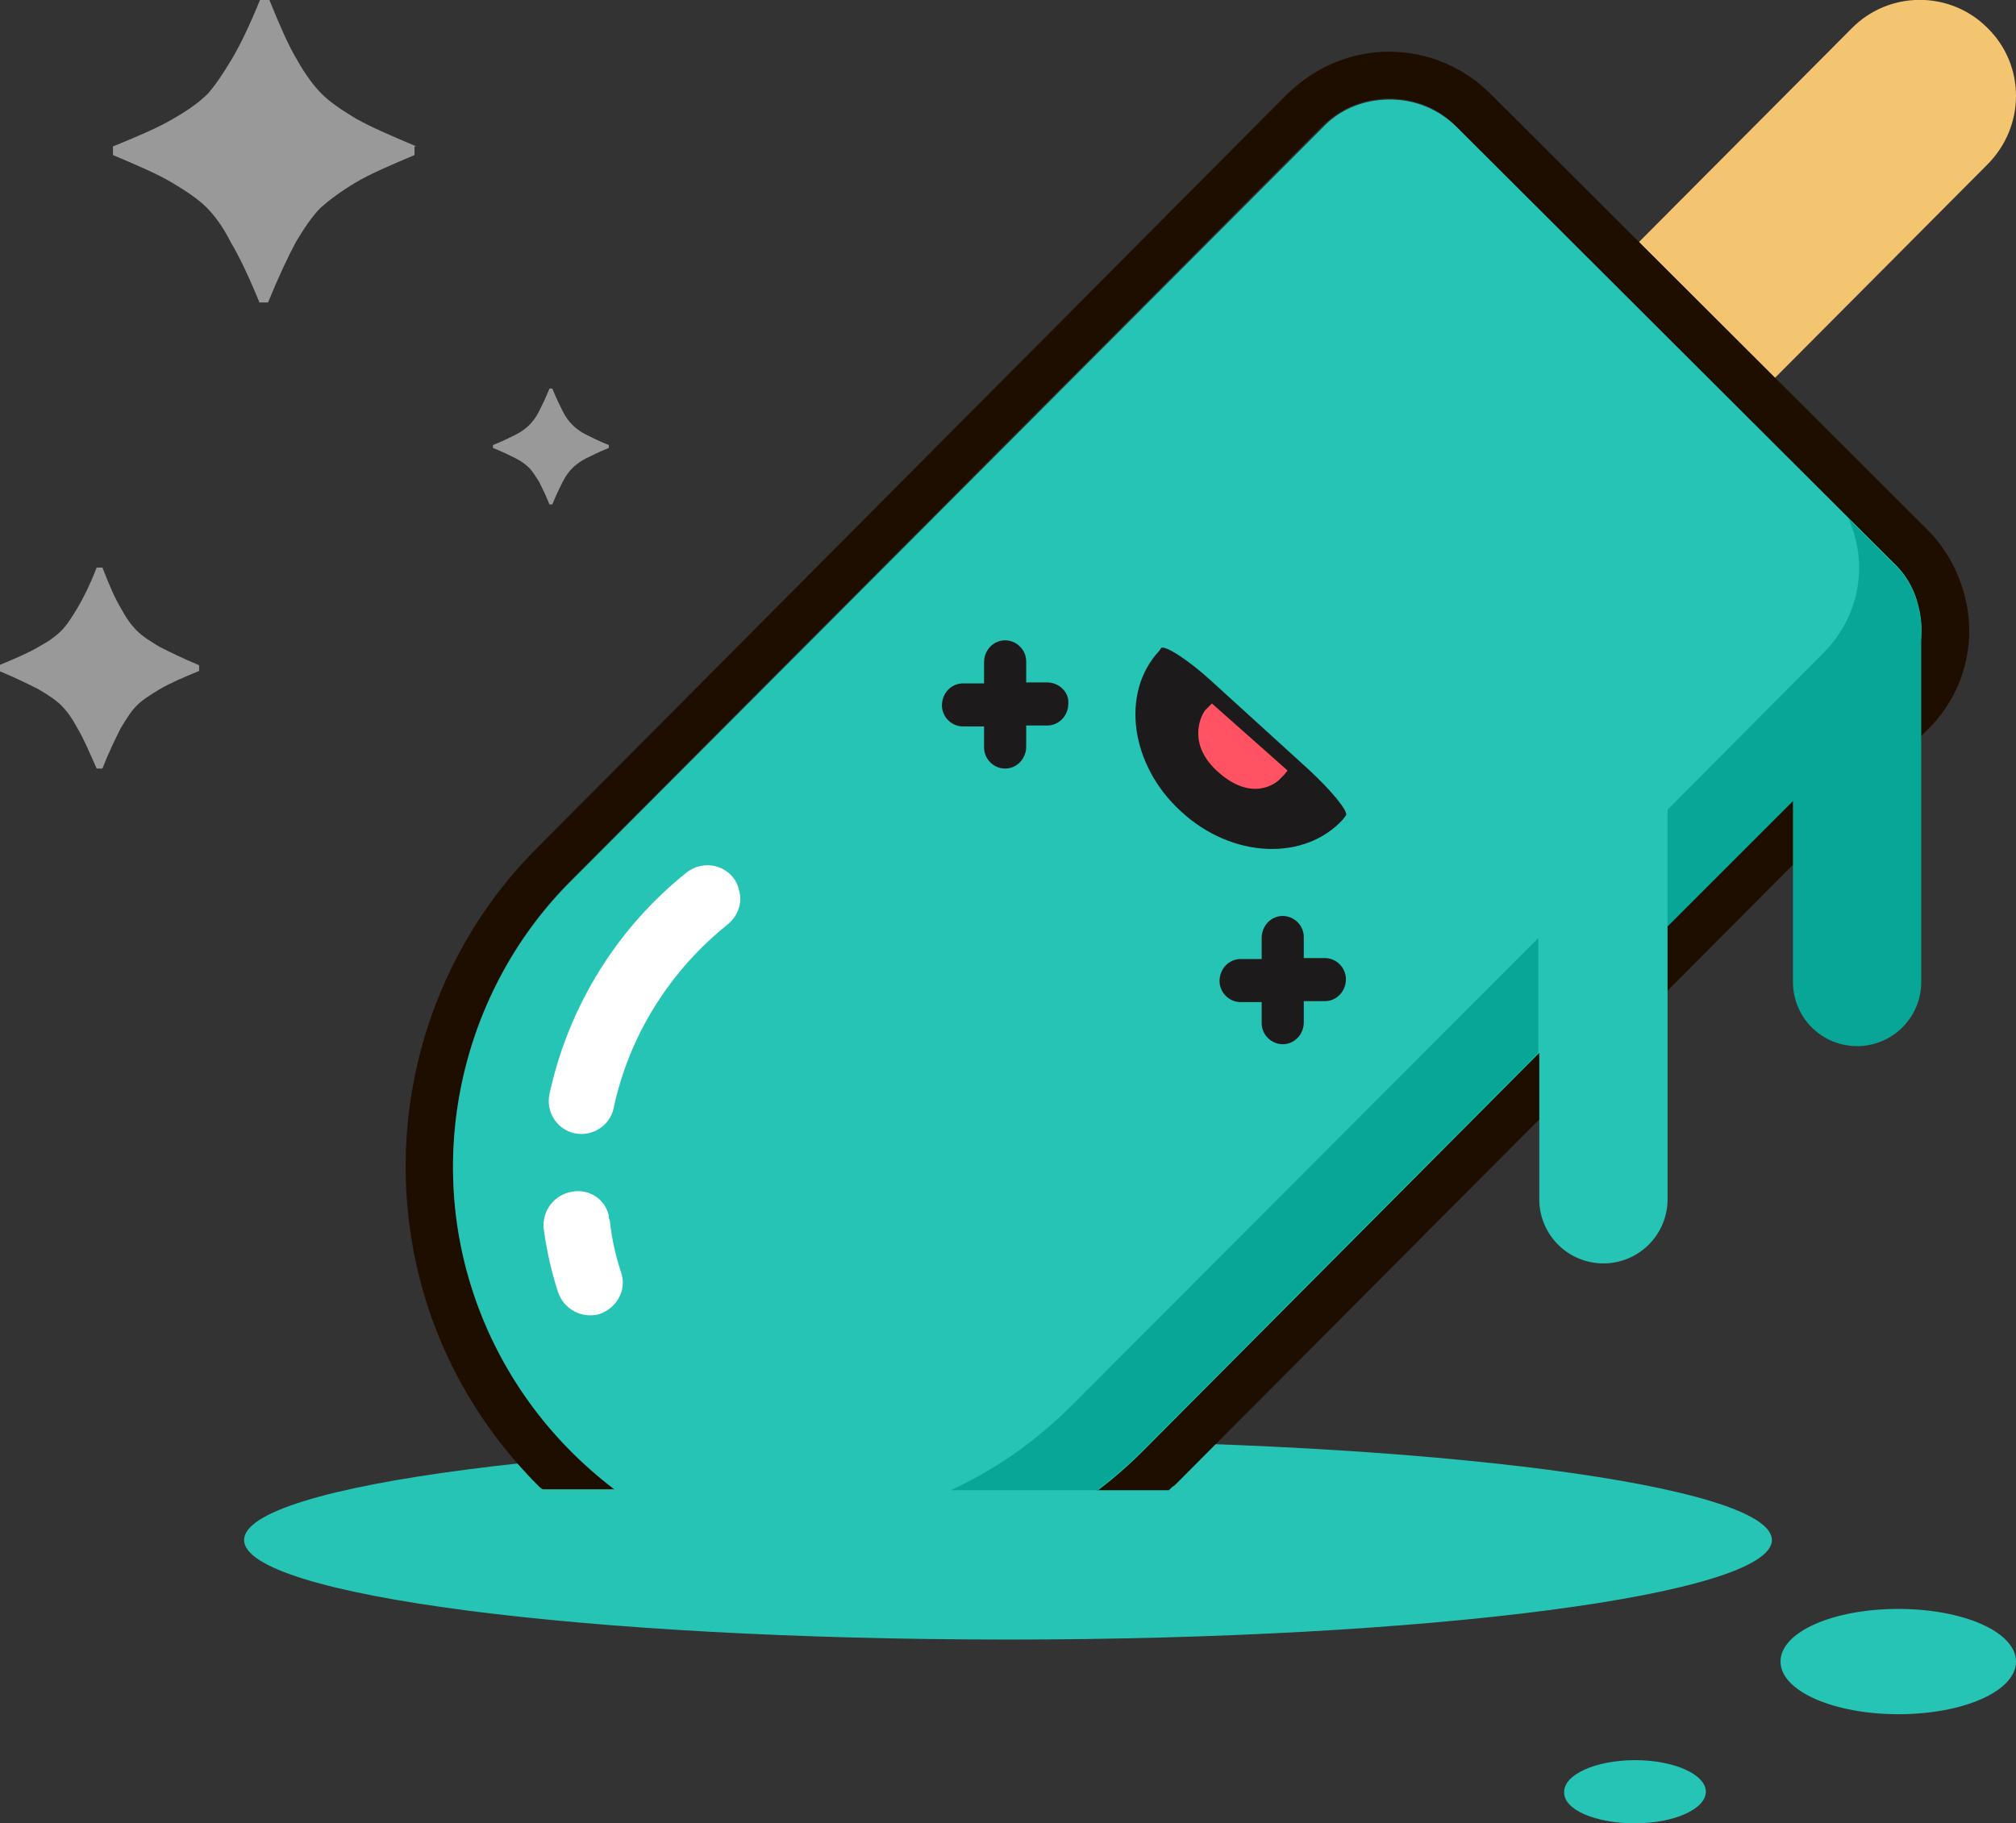 <svg version="1.1" id="Layer_1" xmlns="http://www.w3.org/2000/svg" x="0" y="0" viewBox="0 0 210.6 190.5" xml:space="preserve"><rect x="0" y="0" width="210.6" height="190.5" fill="#333333" stroke="none"/>
<style>.st0{fill:#26c4b5}.st5,.st7{fill:#fff}.st7{opacity:.5}.st8{fill:#08a697}</style><path class="st0" d="M185.1 160.9c0 5.7-35.7 10.4-79.8 10.4s-79.8-4.6-79.8-10.4 35.7-10.4 79.8-10.4 79.8 4.7 79.8 10.4zm-14.3 29.6c4.1 0 7.4-1.5 7.4-3.3 0-1.8-3.3-3.3-7.4-3.3s-7.4 1.5-7.4 3.3c-.1 1.9 3.3 3.3 7.4 3.3m27.5-11.4c6.8 0 12.3-2.4 12.3-5.5s-5.5-5.5-12.3-5.5c-6.8 0-12.3 2.4-12.3 5.5s5.6 5.5 12.3 5.5"/><path d="M207.6 2.9C203.7-1 197.3-1 193.4 3l-22.2 22.3 14.2 14.2 22.2-22.3c4-4 4-10.4 0-14.3z" fill="#f3c570"/><path d="M205.2 62.1c-.7-2.6-2-4.9-3.9-6.8L155.7 9.8c-2.8-2.8-6.6-4.4-10.6-4.4s-7.7 1.6-10.6 4.4L56.1 88.6c-11.8 11.8-16.4 29.1-12.2 45.2 2.1 8.1 6.4 15.5 12.3 21.4.2.2.3.3.5.4h7.6c-1.6-1.2-3.1-2.5-4.6-4-5.3-5.3-9.1-11.9-11-19.1-3.8-14.4.4-29.9 10.9-40.5l78.5-78.8c1.9-1.9 4.4-2.9 7-2.9 2.7 0 5.2 1 7 2.9l45.6 45.5c1.3 1.3 2.2 2.8 2.6 4.5.9 3.4-.1 7.1-2.6 9.6l-78.5 78.8c-1.5 1.5-3 2.8-4.7 4.1h7.6c.2-.2.4-.4.6-.5l78.5-78.8c3.9-3.7 5.4-9.2 4-14.3z" fill="#1e0e00"/><path class="st0" d="M200.4 63.3c-.4-1.7-1.3-3.3-2.6-4.5l-45.6-45.5c-1.9-1.9-4.4-2.9-7-2.9-2.7 0-5.2 1-7 2.9L59.6 92.1c-10.5 10.5-14.7 26.1-10.9 40.5 1.9 7.2 5.7 13.8 11 19.1 1.4 1.4 3 2.8 4.6 4h50.4c1.6-1.2 3.2-2.6 4.7-4.1l41.4-41.6v15.3a6.7 6.7 0 0013.4 0V96.6l23.6-23.7c2.5-2.5 3.5-6.2 2.6-9.6z"/><path d="M121.3 67.7c.4-.3 2.8 1.2 5.3 3.5l10 9.1c2.5 2.3 4.3 4.5 4 4.9l-.3.4c-4 4.4-11.6 4.1-16.9-.8-5.3-4.8-6.4-12.4-2.3-16.8l.2-.3zm-11.9 3.6h-2.2v-2.2c0-1.2-1-2.2-2.2-2.2-1.2 0-2.2 1-2.2 2.3v2.2h-2.2c-1.2 0-2.2 1-2.2 2.3 0 1.2 1 2.2 2.2 2.2h2.2v2.2c0 1.2 1 2.2 2.2 2.2 1.2 0 2.2-1 2.2-2.3v-2.2h2.2c1.2 0 2.2-1 2.2-2.3.1-1.2-1-2.2-2.2-2.2zm29 28.8h-2.2v-2.2c0-1.2-1-2.2-2.2-2.2-1.2 0-2.2 1-2.2 2.3v2.2h-2.2c-1.2 0-2.2 1-2.2 2.3 0 1.2 1 2.2 2.2 2.2h2.2v2.2c0 1.2 1 2.2 2.2 2.2 1.2 0 2.2-1 2.2-2.3v-2.2h2.2c1.2 0 2.2-1 2.2-2.3 0-1.2-1-2.2-2.2-2.2z" fill="#1c1a1a"/><path class="st5" d="M77.2 93c-.1-.5-.3-.9-.6-1.3-1.2-1.5-3.3-1.7-4.8-.6-7.3 5.8-12.4 14-14.4 23.2-.4 1.9.8 3.7 2.6 4.1 1.9.4 3.7-.8 4.1-2.6 1.6-7.6 5.9-14.4 11.9-19.2 1.1-.9 1.6-2.3 1.2-3.6zM63.6 127c-.4-1.7-2-2.8-3.8-2.5-1.9.3-3.2 2-3 3.9.3 2.2.8 4.5 1.5 6.6.6 1.8 2.5 2.8 4.3 2.3 1.8-.6 2.9-2.5 2.3-4.3-.6-1.8-1-3.6-1.2-5.5-.1-.2-.1-.3-.1-.5z"/><path d="M127.3 80.7c3.4 3 5.9 1.3 6.5.6.3-.3.5-.5.7-.8l-7.9-7-.7.7c-.6.8-1.8 3.7 1.4 6.5z" fill="#ff5363"/><path class="st7" d="M43.5 15.3c-2.6-1.1-4.7-2-6.3-2.9-1.5-.9-2.7-1.7-3.6-2.6-.8-.8-1.7-2-2.6-3.6-.9-1.5-1.8-3.6-2.9-6.3h-.9c-1.1 2.7-2.1 4.8-3 6.3-.9 1.5-1.7 2.7-2.5 3.6-.8.8-2 1.7-3.6 2.6-1.5.9-3.6 1.8-6.3 2.9v.9c2.6 1.1 4.7 2 6.2 2.9 1.5.9 2.7 1.7 3.6 2.6.8.8 1.7 2 2.5 3.6.9 1.5 1.9 3.6 3 6.3h.9c1.1-2.7 2.1-4.8 2.9-6.3.9-1.5 1.7-2.7 2.6-3.6.9-.8 2.1-1.7 3.6-2.6 1.5-.9 3.6-1.8 6.2-2.9v-.9zM20.8 69.5c-1.7-.7-3.1-1.4-4.1-1.9-1-.6-1.8-1.1-2.4-1.7-.6-.6-1.1-1.3-1.7-2.4-.6-1-1.2-2.4-1.9-4.2h-.6c-.7 1.8-1.4 3.2-2 4.2-.6 1-1.1 1.8-1.7 2.4-.6.6-1.3 1.1-2.4 1.7-1 .6-2.4 1.2-4.1 1.9v.6C1.6 70.8 3 71.5 4 72c1 .6 1.8 1.1 2.4 1.7.6.6 1.1 1.3 1.7 2.4.6 1 1.2 2.4 2 4.2h.6c.7-1.8 1.4-3.2 1.9-4.2.6-1 1.1-1.8 1.7-2.4.6-.6 1.4-1.1 2.4-1.7 1-.6 2.4-1.2 4.1-1.9v-.6zM63.6 46.5c-1-.4-1.8-.8-2.4-1.1-.6-.3-1.1-.7-1.4-1-.3-.3-.7-.8-1-1.4-.3-.6-.7-1.4-1.1-2.4h-.3c-.4 1-.8 1.8-1.1 2.4-.3.6-.7 1.1-1 1.4-.3.3-.8.7-1.4 1-.6.3-1.4.7-2.4 1.1v.3c1 .4 1.8.8 2.4 1.1.6.3 1.1.7 1.4 1 .3.3.6.8 1 1.4.3.6.7 1.4 1.1 2.4h.3c.4-1 .8-1.8 1.1-2.4.3-.6.7-1.1 1-1.4.3-.3.8-.7 1.4-1 .6-.3 1.4-.7 2.4-1.1v-.3z"/><g><path class="st8" d="M99.3 155.7h15.3c1.6-1.2 3.2-2.6 4.7-4.1l41.4-41.6V98L112 146.8c-3.8 3.8-8.1 6.8-12.7 8.9zM200.7 66c0-.9-.1-1.8-.3-2.6-.4-1.7-1.3-3.3-2.6-4.5l-4.7-4.7c2.1 4.6 1.2 10.1-2.5 13.9l-16.4 16.5v12.2l13.1-13.1v18.9a6.7 6.7 0 0013.4 0V66z"/></g></svg>